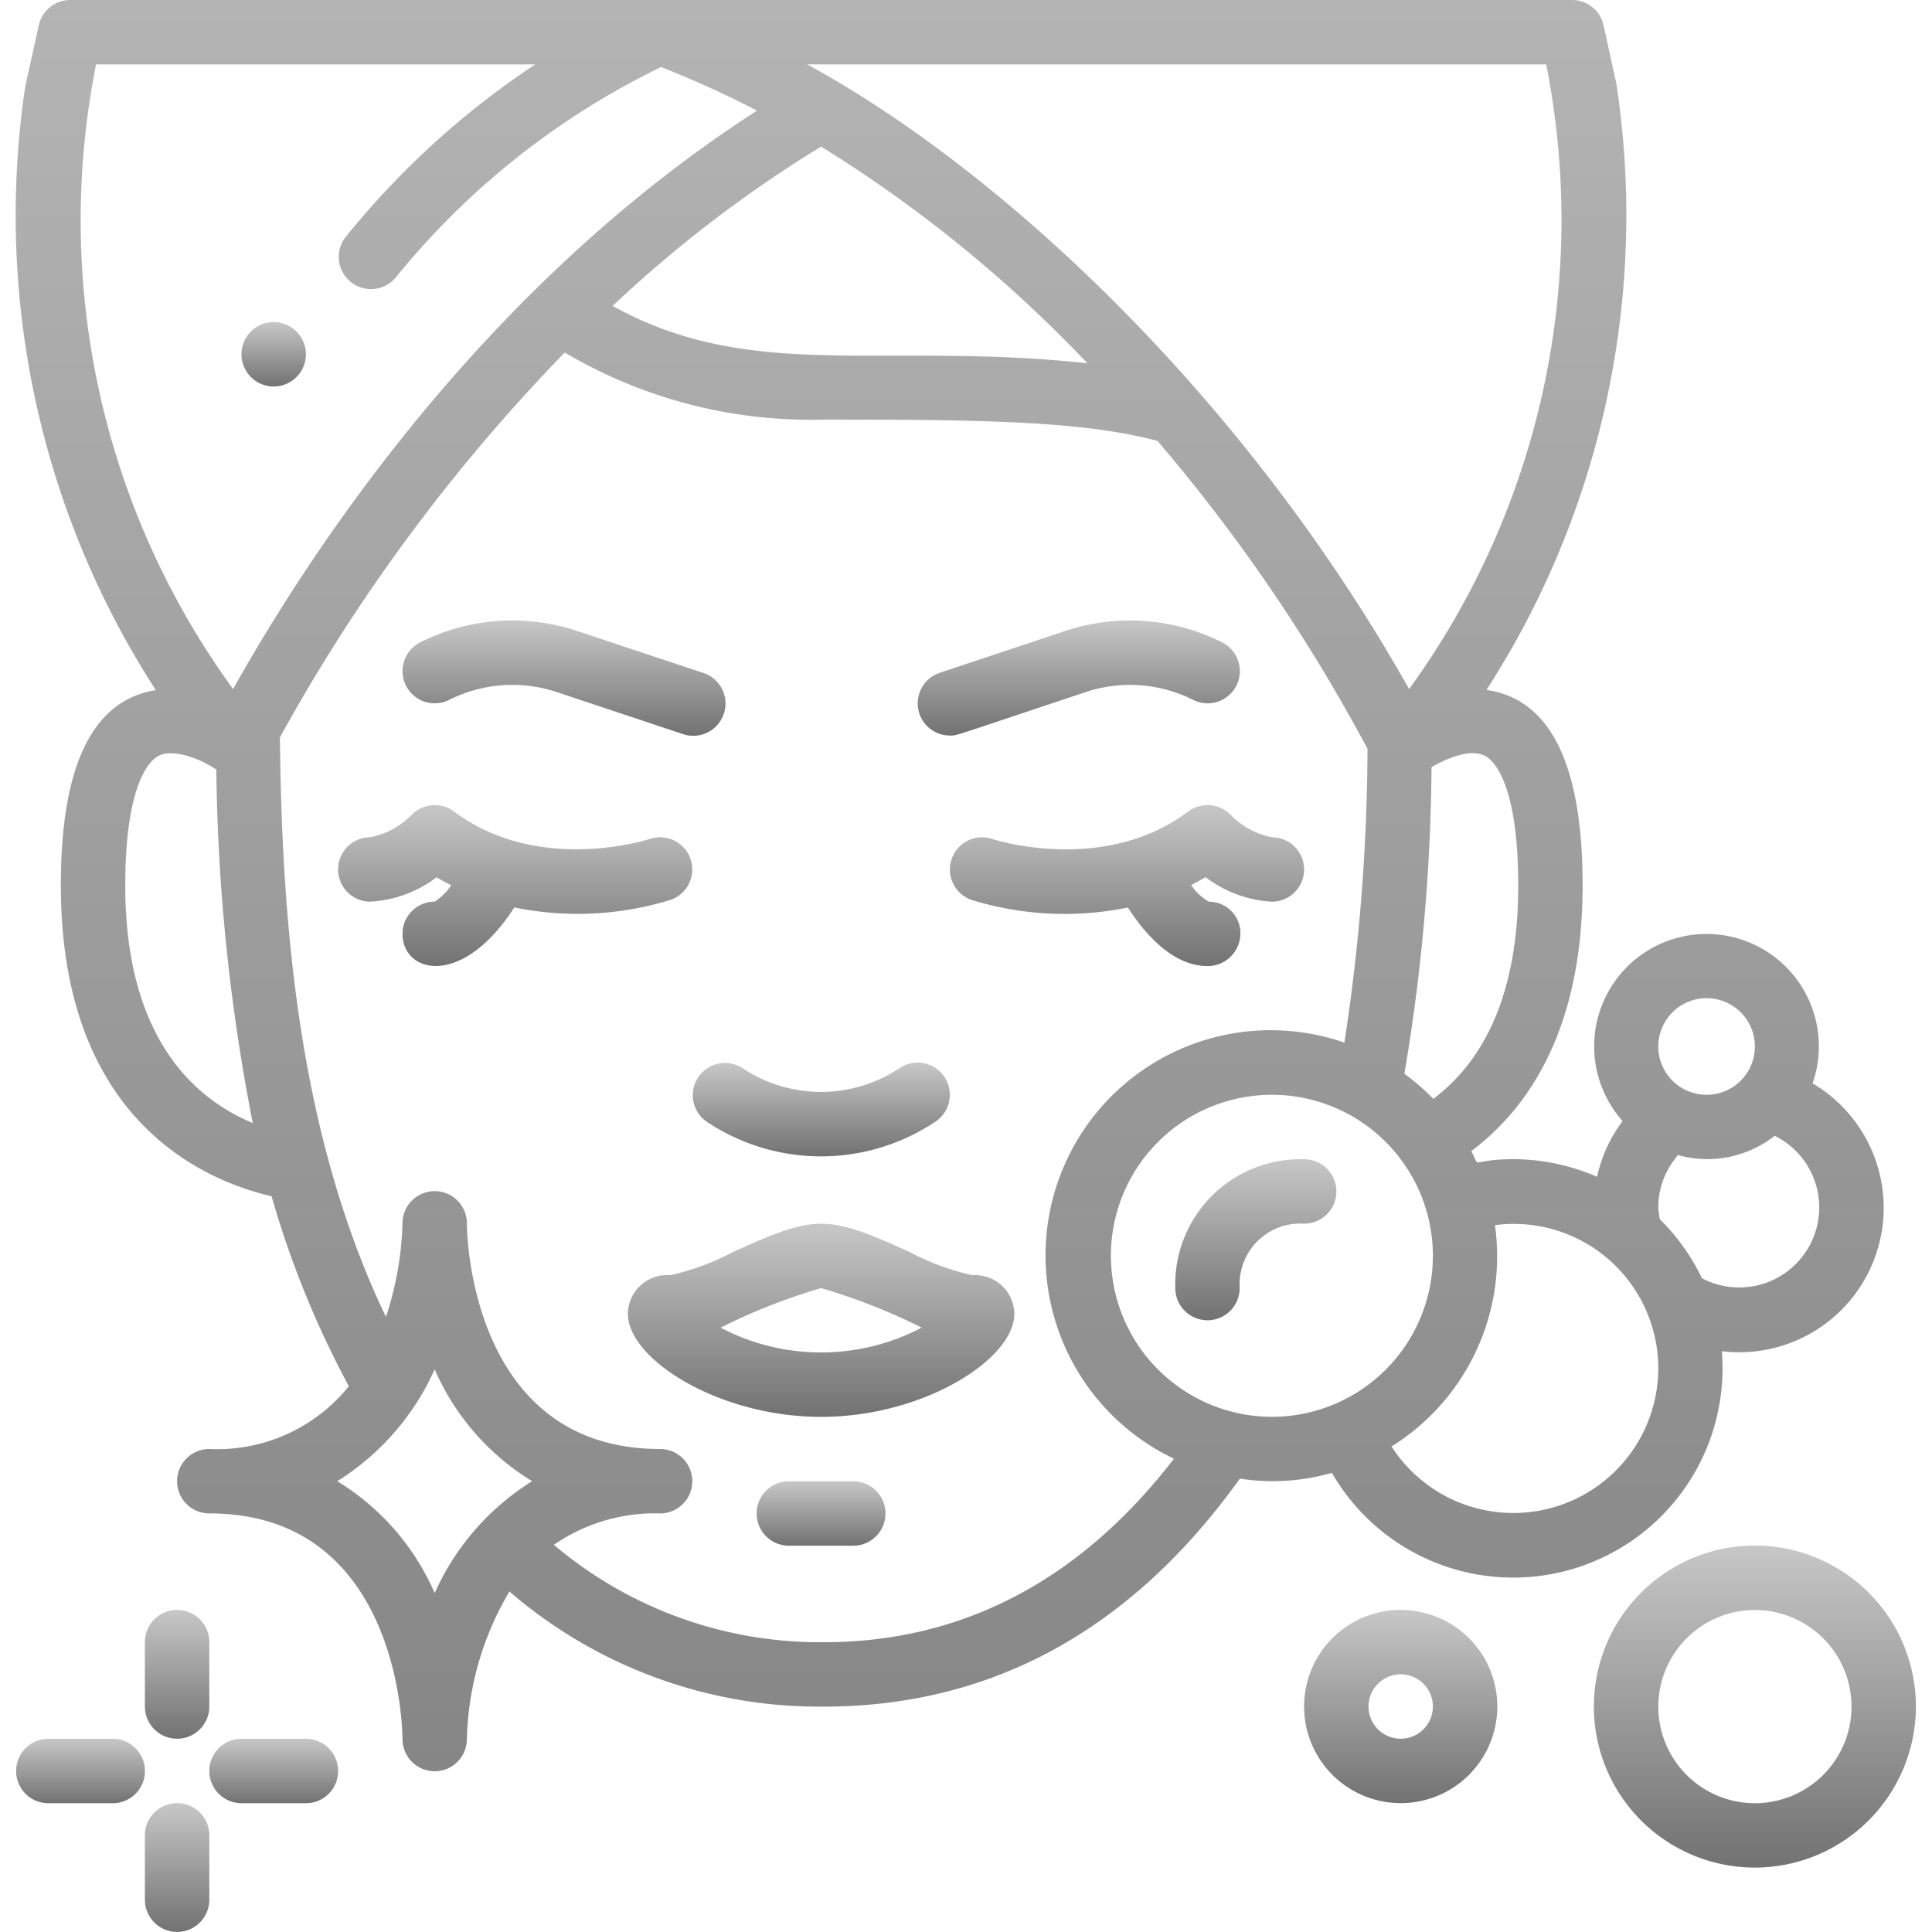 <svg width="65" height="65" viewBox="0 0 65 65" fill="none" xmlns="http://www.w3.org/2000/svg"><g clip-path="url(#a)"><path d="M2.047 29.792c0 7.882 4.808 9.926 7.09 10.454a32.047 32.047 0 0 0 2.6 6.392 5.688 5.688 0 0 1-4.696 2.112 1.083 1.083 0 1 0 0 2.167c6.392 0 6.5 7.275 6.5 7.583v.016a1.083 1.083 0 0 0 2.167-.016 10.211 10.211 0 0 1 1.431-4.956 15.95 15.95 0 0 0 10.572 3.873c5.657 0 10.362-2.584 14.002-7.67a7.226 7.226 0 0 0 3.097-.195 7.042 7.042 0 0 0 13.119-4.093 4.859 4.859 0 0 0 3.053-9.01 3.78 3.78 0 1 0-6.391 1.268 4.776 4.776 0 0 0-.858 1.877A7.006 7.006 0 0 0 50.916 39c-1.538 0-1.072.378-1.416-.273 1.88-1.408 3.745-4.044 3.745-8.935 0-2.781-.492-6.19-3.235-6.58a29.454 29.454 0 0 0 4.373-20.387L53.949.848A1.083 1.083 0 0 0 52.888 0H2.362c-.507 0-.947.353-1.057.848L.85 2.907a29.4 29.4 0 0 0 4.393 20.312c-2.713.426-3.196 3.817-3.196 6.573zm2.167 0c0-3.454.837-4.2 1.093-4.347.532-.302 1.509.13 1.971.447a65.217 65.217 0 0 0 1.226 11.891c-1.921-.795-4.29-2.82-4.29-7.991zm10.41 23.804a8.275 8.275 0 0 0-3.278-3.763 8.564 8.564 0 0 0 3.278-3.762 8.274 8.274 0 0 0 3.279 3.762 8.536 8.536 0 0 0-3.278 3.763zm13.087 1.654a13.845 13.845 0 0 1-9.078-3.277 5.998 5.998 0 0 1 3.575-1.056 1.083 1.083 0 0 0 0-2.167c-6.392 0-6.5-7.276-6.5-7.583v-.017a1.083 1.083 0 0 0-2.167.017 10.913 10.913 0 0 1-.557 3.141c-2.843-5.953-3.498-12.772-3.567-19.5A60.326 60.326 0 0 1 19 11.86a16.261 16.261 0 0 0 8.71 2.257c5.27 0 8.689.041 11.231.715a57.877 57.877 0 0 1 7.067 10.36 66.477 66.477 0 0 1-.777 9.886 7.575 7.575 0 0 0-5.734 13.998c-3.146 4.08-7.098 6.175-11.787 6.175zM20.61 10.292a42.653 42.653 0 0 1 7.015-5.36 44.866 44.866 0 0 1 8.96 7.29c-6.923-.745-11.297.663-15.975-1.93zM37.374 42.25a5.417 5.417 0 1 1 5.417 5.417 5.423 5.423 0 0 1-5.416-5.417zm20.042-8.667a1.625 1.625 0 1 1 0 3.25 1.625 1.625 0 0 1 0-3.25zm-1.625 7.042c0-.65.237-1.276.667-1.763a3.66 3.66 0 0 0 3.25-.65 2.691 2.691 0 1 1-2.449 4.792 7.081 7.081 0 0 0-1.416-1.984 2.554 2.554 0 0 1-.052-.395zm0 5.417a4.875 4.875 0 0 1-8.975 2.623 7.542 7.542 0 0 0 3.48-7.447 4.862 4.862 0 0 1 5.495 4.824zm-4.712-16.25c0 3.34-.963 5.747-2.855 7.179a7.577 7.577 0 0 0-.975-.845c.581-3.41.887-6.86.913-10.318.52-.292 1.328-.65 1.828-.363.252.145 1.089.89 1.089 4.347zm.941-27.625a26.866 26.866 0 0 1-4.612 21.016C41.83 13.281 33.64 5.695 27.158 2.167H52.02zm-48.789 0h14.776a28.212 28.212 0 0 0-6.392 5.823 1.084 1.084 0 0 0 1.692 1.354 26.2 26.2 0 0 1 8.934-7.088c1.101.432 2.178.922 3.228 1.466-9.094 5.855-14.902 14.6-17.627 19.461a26.81 26.81 0 0 1-4.61-21.016z" fill="url(#b)"/><path d="M15.11 23.547a4.739 4.739 0 0 1 3.638-.258l4.202 1.4a1.085 1.085 0 1 0 .685-2.058l-4.202-1.397a6.892 6.892 0 0 0-5.291.376 1.083 1.083 0 1 0 .968 1.938v-.001z" fill="url(#c)"/><path d="M31.958 24.746c.252 0 0 .06 4.55-1.456a4.729 4.729 0 0 1 3.638.258 1.083 1.083 0 1 0 .968-1.938 6.896 6.896 0 0 0-5.292-.376l-4.201 1.4a1.083 1.083 0 0 0 .337 2.112z" fill="url(#d)"/><path d="M23.232 28.903a1.083 1.083 0 0 0-1.371-.678c-.038.012-3.733 1.216-6.586-.924a1.083 1.083 0 0 0-1.408.097c-.38.394-.872.662-1.409.77a1.083 1.083 0 0 0 0 2.166 4.037 4.037 0 0 0 2.23-.82c.164.097.326.184.493.268a1.92 1.92 0 0 1-.556.552c-.598 0-1.083.485-1.083 1.083 0 1.332 2 1.842 3.762-.887 1.745.357 3.553.27 5.255-.255.564-.194.865-.807.673-1.372z" fill="url(#e)"/><path d="M39.975 27.302c-2.855 2.141-6.549.938-6.582.926a1.083 1.083 0 0 0-.702 2.05c1.702.524 3.51.611 5.255.254.55.855 1.494 1.97 2.68 1.97a1.102 1.102 0 0 0 1.106-1.083 1.06 1.06 0 0 0-1.06-1.083 1.787 1.787 0 0 1-.598-.56c.162-.084.325-.168.487-.266.644.493 1.421.78 2.23.826a1.083 1.083 0 1 0 0-2.167 2.689 2.689 0 0 1-1.4-.766 1.083 1.083 0 0 0-1.416-.1z" fill="url(#f)"/><path d="M23.771 37.735a6.926 6.926 0 0 0 7.703 0 1.083 1.083 0 1 0-1.203-1.803 4.767 4.767 0 0 1-5.297 0 1.084 1.084 0 0 0-1.203 1.803z" fill="url(#g)"/><path d="M32.717 42.903a8.363 8.363 0 0 1-2.095-.77c-2.817-1.281-3.16-1.282-5.983 0a8.362 8.362 0 0 1-2.095.77 1.316 1.316 0 0 0-1.419 1.3c0 1.528 3.06 3.466 6.5 3.466s6.5-1.939 6.5-3.466a1.315 1.315 0 0 0-1.408-1.3zm-8.472 1.763a20.134 20.134 0 0 1 3.38-1.33c1.166.342 2.299.787 3.385 1.33a7.272 7.272 0 0 1-6.77 0h.005z" fill="url(#h)"/><path d="M28.707 49.836H26.54a1.083 1.083 0 0 0 0 2.167h2.167a1.083 1.083 0 1 0 0-2.167z" fill="url(#i)"/><path d="M9.208 13.003a1.083 1.083 0 1 0 0-2.167 1.083 1.083 0 0 0 0 2.167z" fill="url(#j)"/><path d="M64.458 57.417a5.417 5.417 0 1 0-5.416 5.416 5.423 5.423 0 0 0 5.416-5.416zm-8.666 0a3.25 3.25 0 1 1 6.5 0 3.25 3.25 0 0 1-6.5 0z" fill="url(#k)"/><path d="M50.375 57.414a3.25 3.25 0 1 0-6.5 0 3.25 3.25 0 0 0 6.5 0zm-4.333 0a1.083 1.083 0 1 1 2.166 0 1.083 1.083 0 0 1-2.166 0z" fill="url(#l)"/><path d="M43.874 39.002a4.211 4.211 0 0 0-4.333 4.333 1.083 1.083 0 1 0 2.167 0 2.042 2.042 0 0 1 2.173-2.166 1.083 1.083 0 0 0-.007-2.167z" fill="url(#m)"/><path d="M5.958 54.164c-.598 0-1.083.485-1.083 1.083v2.167a1.083 1.083 0 0 0 2.167 0v-2.167c0-.598-.485-1.083-1.084-1.083z" fill="url(#n)"/><path d="M4.875 63.914a1.083 1.083 0 0 0 2.167 0v-2.167a1.083 1.083 0 0 0-2.167 0v2.167z" fill="url(#o)"/><path d="M8.126 60.667h2.167a1.083 1.083 0 0 0 0-2.167H8.126a1.083 1.083 0 1 0 0 2.167z" fill="url(#p)"/><path d="M3.793 58.5H1.626a1.083 1.083 0 1 0 0 2.167h2.167a1.083 1.083 0 0 0 0-2.167z" fill="url(#q)"/></g><defs><linearGradient id="b" x1="31.951" x2="31.951" y2="59.592" gradientUnits="userSpaceOnUse"><stop stop-color="#B4B4B4"/><stop offset="1" stop-color="#868686"/></linearGradient><linearGradient id="c" x1="18.956" y1="20.875" x2="18.956" y2="24.745" gradientUnits="userSpaceOnUse"><stop stop-color="#C7C7C7"/><stop offset="1" stop-color="#727272"/></linearGradient><linearGradient id="d" x1="36.3" y1="20.875" x2="36.3" y2="24.746" gradientUnits="userSpaceOnUse"><stop stop-color="#C7C7C7"/><stop offset="1" stop-color="#727272"/></linearGradient><linearGradient id="e" x1="17.332" y1="27.086" x2="17.332" y2="32.5" gradientUnits="userSpaceOnUse"><stop stop-color="#C7C7C7"/><stop offset="1" stop-color="#727272"/></linearGradient><linearGradient id="f" x1="37.922" y1="27.086" x2="37.922" y2="32.502" gradientUnits="userSpaceOnUse"><stop stop-color="#C7C7C7"/><stop offset="1" stop-color="#727272"/></linearGradient><linearGradient id="g" x1="27.623" y1="35.75" x2="27.623" y2="38.904" gradientUnits="userSpaceOnUse"><stop stop-color="#C7C7C7"/><stop offset="1" stop-color="#727272"/></linearGradient><linearGradient id="h" x1="27.625" y1="41.172" x2="27.625" y2="47.669" gradientUnits="userSpaceOnUse"><stop stop-color="#C7C7C7"/><stop offset="1" stop-color="#727272"/></linearGradient><linearGradient id="i" x1="27.624" y1="49.836" x2="27.624" y2="52.003" gradientUnits="userSpaceOnUse"><stop stop-color="#C7C7C7"/><stop offset="1" stop-color="#727272"/></linearGradient><linearGradient id="j" x1="9.208" y1="10.836" x2="9.208" y2="13.003" gradientUnits="userSpaceOnUse"><stop stop-color="#C7C7C7"/><stop offset="1" stop-color="#727272"/></linearGradient><linearGradient id="k" x1="59.042" y1="52" x2="59.042" y2="62.833" gradientUnits="userSpaceOnUse"><stop stop-color="#C7C7C7"/><stop offset="1" stop-color="#727272"/></linearGradient><linearGradient id="l" x1="47.125" y1="54.164" x2="47.125" y2="60.664" gradientUnits="userSpaceOnUse"><stop stop-color="#C7C7C7"/><stop offset="1" stop-color="#727272"/></linearGradient><linearGradient id="m" x1="42.25" y1="39" x2="42.25" y2="44.419" gradientUnits="userSpaceOnUse"><stop stop-color="#C7C7C7"/><stop offset="1" stop-color="#727272"/></linearGradient><linearGradient id="n" x1="5.958" y1="54.164" x2="5.958" y2="58.497" gradientUnits="userSpaceOnUse"><stop stop-color="#C7C7C7"/><stop offset="1" stop-color="#727272"/></linearGradient><linearGradient id="o" x1="5.958" y1="60.664" x2="5.958" y2="64.997" gradientUnits="userSpaceOnUse"><stop stop-color="#C7C7C7"/><stop offset="1" stop-color="#727272"/></linearGradient><linearGradient id="p" x1="9.21" y1="58.5" x2="9.21" y2="60.667" gradientUnits="userSpaceOnUse"><stop stop-color="#C7C7C7"/><stop offset="1" stop-color="#727272"/></linearGradient><linearGradient id="q" x1="2.71" y1="58.5" x2="2.71" y2="60.667" gradientUnits="userSpaceOnUse"><stop stop-color="#C7C7C7"/><stop offset="1" stop-color="#727272"/></linearGradient><clipPath id="a"><path fill="#fff" d="M0 0h65v65H0z"/></clipPath></defs></svg>